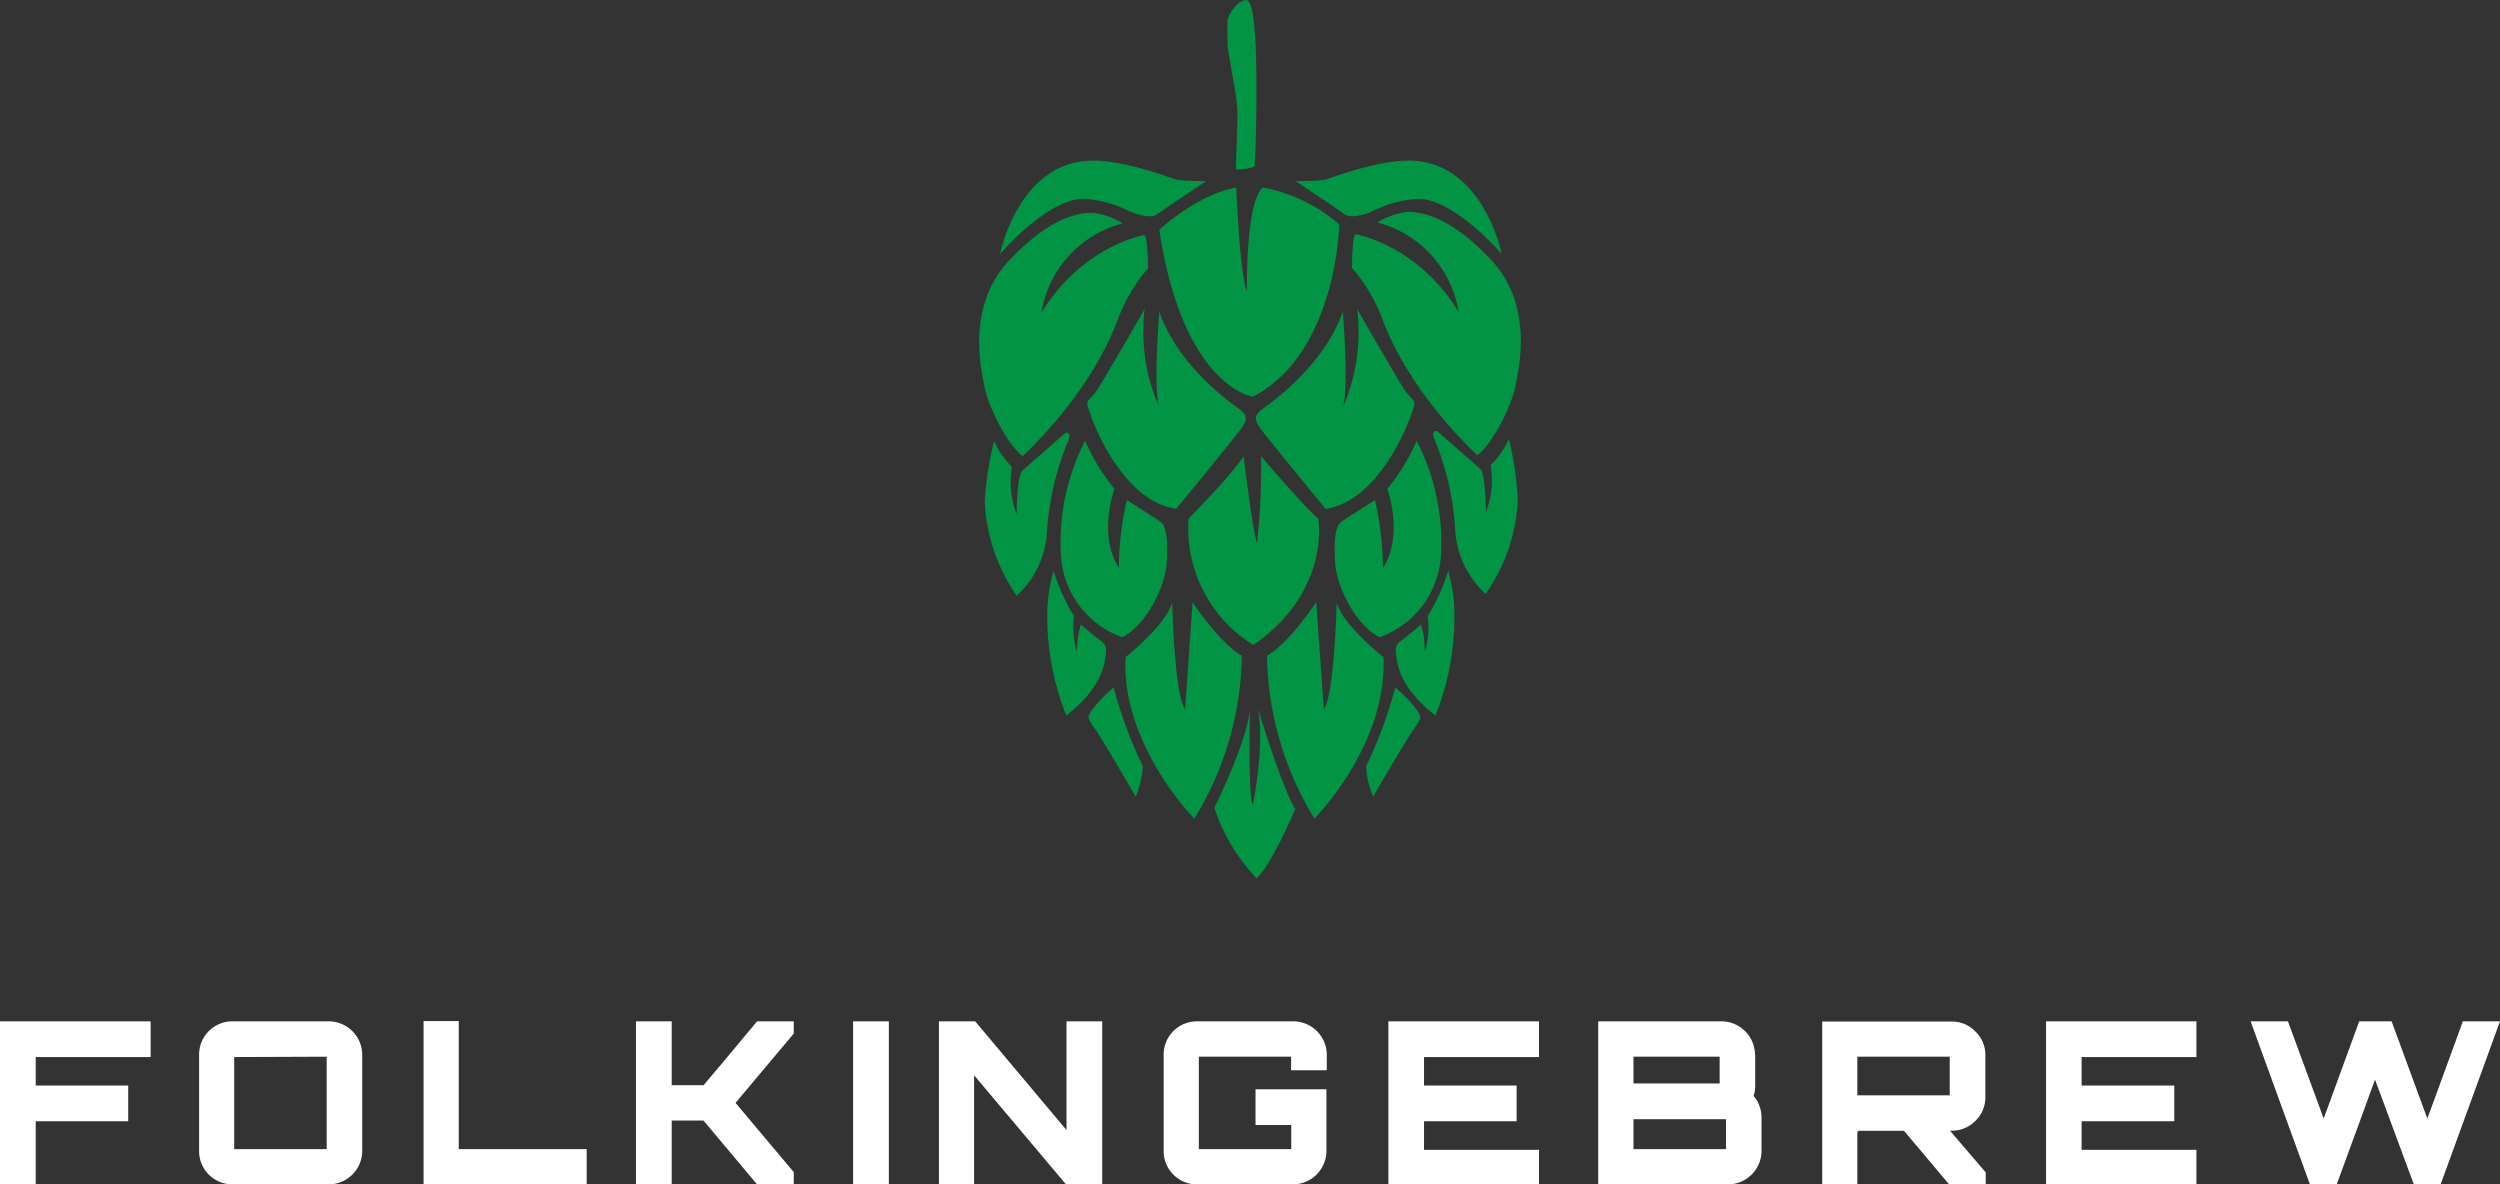 <svg xmlns="http://www.w3.org/2000/svg" width="280" height="132.65" viewBox="0 0 280 132.65"><rect x="0" y="0" width="280" height="132.65" fill="#333333" stroke="none"/><path d="M135.08,20.29s-5,3.35-5.52,3.73-1.78.22-3.22-.43a12.58,12.58,0,0,0-5.08-1.32c-1.87,0-5.2,1.67-9.26,6.18,0,0,2.09-10.46,10.42-10.46,3.71,0,8.5,1.89,9.39,2.14C132.28,20.26,135.08,20.29,135.08,20.29Z" transform="translate(0 0)" fill="#009444"/><path d="M128.18,26.33s-6.9,1.13-11.54,8.69a12.37,12.37,0,0,1,9.09-10,8.26,8.26,0,0,0-3.32-1.19c-1.39,0-4.57.26-9.35,5.3s-3.25,11.94-2.79,14.2,2.39,6.23,4.25,7.76c0,0,7.49-6.7,10.68-15.32a18.64,18.64,0,0,1,3.38-5.71S128.58,26.73,128.18,26.33Z" transform="translate(0 0)" fill="#009444"/><path d="M128.2,34.61s-4.73,8.25-5.42,9.2-1,.89-1,1.44S125.16,56,131.73,57c0,0,6.17-7.51,7.06-8.7s1.1-1.7,0-2.49-6.86-4.88-8.95-10.9c0,0-.7,8.61,0,10.7A21,21,0,0,1,128.2,34.61Z" transform="translate(0 0)" fill="#009444"/><path d="M121.53,49.38a23.15,23.15,0,0,0,3.29,5.37s-1.89,5.13.49,8.86a34.68,34.68,0,0,1,.9-7.61l3.63,2.33c.7.45,1,1.55.85,4.53s-2.44,7.26-5,8.51a10.33,10.33,0,0,1-6.86-9.16A24.79,24.79,0,0,1,121.53,49.38Z" transform="translate(0 0)" fill="#009444"/><path d="M111.34,49.38a9.67,9.67,0,0,0,2,2.92,9.89,9.89,0,0,0,.53,5.27s0-3.88.57-4.81c0,0,4.07-3.55,4.64-4.08s1-.06.4,1.07a31.85,31.85,0,0,0-2.23,10.08,10.5,10.5,0,0,1-3.38,6.89,20.07,20.07,0,0,1-3.58-10.54A37.58,37.58,0,0,1,111.34,49.38Z" transform="translate(0 0)" fill="#009444"/><path d="M120.29,69a9.67,9.67,0,0,0,.33,4,10.58,10.58,0,0,1,.43-3.05s1.53,1.32,2.29,1.85.53,1.33.43,2-.46,3.35-4.34,6.34a29.79,29.79,0,0,1-2.13-10.38,18.84,18.84,0,0,1,.7-5.84A21.83,21.83,0,0,0,120.29,69Z" transform="translate(0 0)" fill="#009444"/><path d="M131.28,67.44s.25,10.39,1.45,12l.84-12s3,4.57,5.52,6a35.88,35.88,0,0,1-5.32,18.25s-8.21-8.3-7.71-18.1C126.06,73.61,130.69,69.93,131.28,67.44Z" transform="translate(0 0)" fill="#009444"/><path d="M124.72,77A51.82,51.82,0,0,0,128,85.84a10.89,10.89,0,0,1-.8,3.39s-3.63-6.27-4.57-7.61-.8-1.25-.4-2A15.71,15.71,0,0,1,124.72,77Z" transform="translate(0 0)" fill="#009444"/><path d="M145.12,20.29s5,3.35,5.52,3.73,1.78.22,3.22-.43a12.58,12.58,0,0,1,5.08-1.32c1.87,0,5.2,1.67,9.26,6.18,0,0-2.09-10.46-10.42-10.46-3.71,0-8.5,1.89-9.39,2.14C147.92,20.26,145.12,20.29,145.12,20.29Z" transform="translate(0 0)" fill="#009444"/><path d="M151.82,26.23s6.9,1.13,11.54,8.69a12.37,12.37,0,0,0-9.09-10,8.26,8.26,0,0,1,3.32-1.19c1.39,0,4.57.26,9.35,5.3s3.25,11.94,2.79,14.2-2.39,6.23-4.25,7.76c0,0-7.49-6.7-10.68-15.32A18.64,18.64,0,0,0,151.42,30S151.42,26.63,151.82,26.23Z" transform="translate(0 0)" fill="#009444"/><path d="M152,34.61s4.73,8.25,5.42,9.2,1,.89,1,1.44S155,56,148.47,57c0,0-6.17-7.51-7.07-8.7s-1.09-1.7,0-2.49,6.87-4.88,9-10.9c0,0,.7,8.61,0,10.7A21,21,0,0,0,152,34.61Z" transform="translate(0 0)" fill="#009444"/><path d="M158.67,49.38a23.15,23.15,0,0,1-3.29,5.37s1.89,5.13-.49,8.86A34.68,34.68,0,0,0,154,56l-3.63,2.33c-.7.45-1,1.55-.85,4.53s2.44,7.26,5,8.51a10.34,10.34,0,0,0,6.86-9.16A24.79,24.79,0,0,0,158.67,49.38Z" transform="translate(0 0)" fill="#009444"/><path d="M169,49.18a9.67,9.67,0,0,1-2.05,2.92,9.89,9.89,0,0,1-.53,5.27s0-3.88-.57-4.81c0,0-4.07-3.54-4.64-4.07s-1-.07-.4,1.06A31.64,31.64,0,0,1,163,59.63a10.57,10.57,0,0,0,3.39,6.9A20.13,20.13,0,0,0,170,56,37.58,37.58,0,0,0,169,49.18Z" transform="translate(0 0)" fill="#009444"/><path d="M159.91,69a9.67,9.67,0,0,1-.33,4,10.94,10.94,0,0,0-.43-3.05s-1.53,1.32-2.29,1.85-.53,1.33-.43,2,.46,3.35,4.34,6.34a29.66,29.66,0,0,0,2.12-10.38,18.93,18.93,0,0,0-.69-5.84A21.83,21.83,0,0,1,159.91,69Z" transform="translate(0 0)" fill="#009444"/><path d="M149.71,67.44s-.25,10.39-1.44,12l-.85-12s-3,4.57-5.52,6a35.88,35.88,0,0,0,5.32,18.25s8.21-8.3,7.72-18.1C154.94,73.61,150.31,69.93,149.71,67.44Z" transform="translate(0 0)" fill="#009444"/><path d="M156.28,77A51.82,51.82,0,0,1,153,85.84a10.69,10.69,0,0,0,.79,3.39s3.63-6.27,4.58-7.61.79-1.25.4-2A15.71,15.71,0,0,0,156.28,77Z" transform="translate(0 0)" fill="#009444"/><path d="M139.54,0c.71-.07,1.09,2.42,1.17,8.07s-.19,10.56-.19,10.56a4.6,4.6,0,0,1-2.12.34s.19-4.17.19-6.32-1.1-6.51-1.1-7.73-.07-2.19,0-2.68S138.44.12,139.54,0Z" transform="translate(0 0)" fill="#009444"/><path d="M129.84,25.74S134,21.82,138.46,21c0,0,.4,9.82,1.2,11.61,0,0-.2-10,1.79-11.61A18.1,18.1,0,0,1,150,25.14s-.26,14.39-9.68,19.3C140.32,44.44,132.49,43.31,129.84,25.74Z" transform="translate(0 0)" fill="#009444"/><path d="M140,79.33s-.24,10,.33,10.79c0,0,1.36-6.76.56-10.79,0,0,2.59,8.65,4.18,11.29,0,0-2.63,6.22-4.33,7.76A21,21,0,0,1,136,90.47S139.74,83,140,79.33Z" transform="translate(0 0)" fill="#009444"/><path d="M140.32,72.21a15.39,15.39,0,0,1-7.2-14.12s4.93-5,6.17-7c0,0,1,8.39,1.49,9.73a73.69,73.69,0,0,0,.45-9.73s5.13,6,6.42,7c0,0,1.44,8-7.14,14.07" transform="translate(0 0)" fill="#009444"/><path d="M0,114.39H16.87v4H4v3.19H14.36v4H4v7.15H0Z" transform="translate(0 0)" fill="#fff"/><path d="M26.06,114.39H36.81a3.76,3.76,0,0,1,3.76,3.75V128.9a3.76,3.76,0,0,1-3.76,3.75H26.06a3.72,3.72,0,0,1-3.76-3.75V118.14a3.72,3.72,0,0,1,3.76-3.75Zm.17,4V128.7H36.59V118.35Z" transform="translate(0 0)" fill="#fff"/><path d="M47.44,132.65V114.36h3.94V128.7H65.71v4Z" transform="translate(0 0)" fill="#fff"/><path d="M84.79,114.39H88.9v1.37l-6.52,7.76,6.52,7.76v1.37H84.79l-6-7.15H75.23v7.15h-4V114.39h4v7.15H78.8l2.29-2.71Z" transform="translate(0 0)" fill="#fff"/><path d="M95.55,132.65V114.39h4v18.26Z" transform="translate(0 0)" fill="#fff"/><path d="M119.45,126.57V114.39h4v18.26h-4.06L109.1,120.43v12.22h-3.94V114.39h4.06Z" transform="translate(0 0)" fill="#fff"/><path d="M148.6,118.14v1.73h-4v-1.52H134.27V128.7h10.35V126h-4v-4h7.94v6.9a3.76,3.76,0,0,1-3.78,3.75H134.09a3.72,3.72,0,0,1-3.76-3.75V118.14a3.72,3.72,0,0,1,3.76-3.75h10.73a3.76,3.76,0,0,1,3.78,3.75Z" transform="translate(0 0)" fill="#fff"/><path d="M172.37,114.39v4H159.49v3.19h10.37v4H159.49v3.2h12.88v4H155.5V114.39Z" transform="translate(0 0)" fill="#fff"/><path d="M196.58,118.14v3.43a3.17,3.17,0,0,1-.18,1.16,3.79,3.79,0,0,1,.89,2.39v3.78a3.76,3.76,0,0,1-3.78,3.75H179V114.39h13.8a3.77,3.77,0,0,1,3.76,3.75Zm-13.63.21v3h9.65v-3Zm0,7v3.35h10.36v-3.35Z" transform="translate(0 0)" fill="#fff"/><path d="M222.36,118.17v4.72a3.62,3.62,0,0,1-1.12,2.65,3.68,3.68,0,0,1-2.66,1.1h-.18l4,4.67v1.34H218.3l-5.05-6-5.23,0s.08,0,.08.15a.1.1,0,0,1-.08,0v5.86h-3.93V114.41h14.49a3.65,3.65,0,0,1,2.66,1.11A3.61,3.61,0,0,1,222.36,118.17Zm-14.34.18v4.33h10.35v-4.33Z" transform="translate(0 0)" fill="#fff"/><path d="M246,114.39v4H233.14v3.19h10.38v4H233.14v3.2H246v4H229.16V114.39Z" transform="translate(0 0)" fill="#fff"/><path d="M275.84,114.39H280l-6.65,18.26h-3L266,120.91l-1.62,4.46-2.67,7.28h-3l-6.64-18.26h4.18l4,10.88.63-1.7,3.35-9.18h3.63l4,10.88.63-1.7Z" transform="translate(0 0)" fill="#fff"/></svg>
